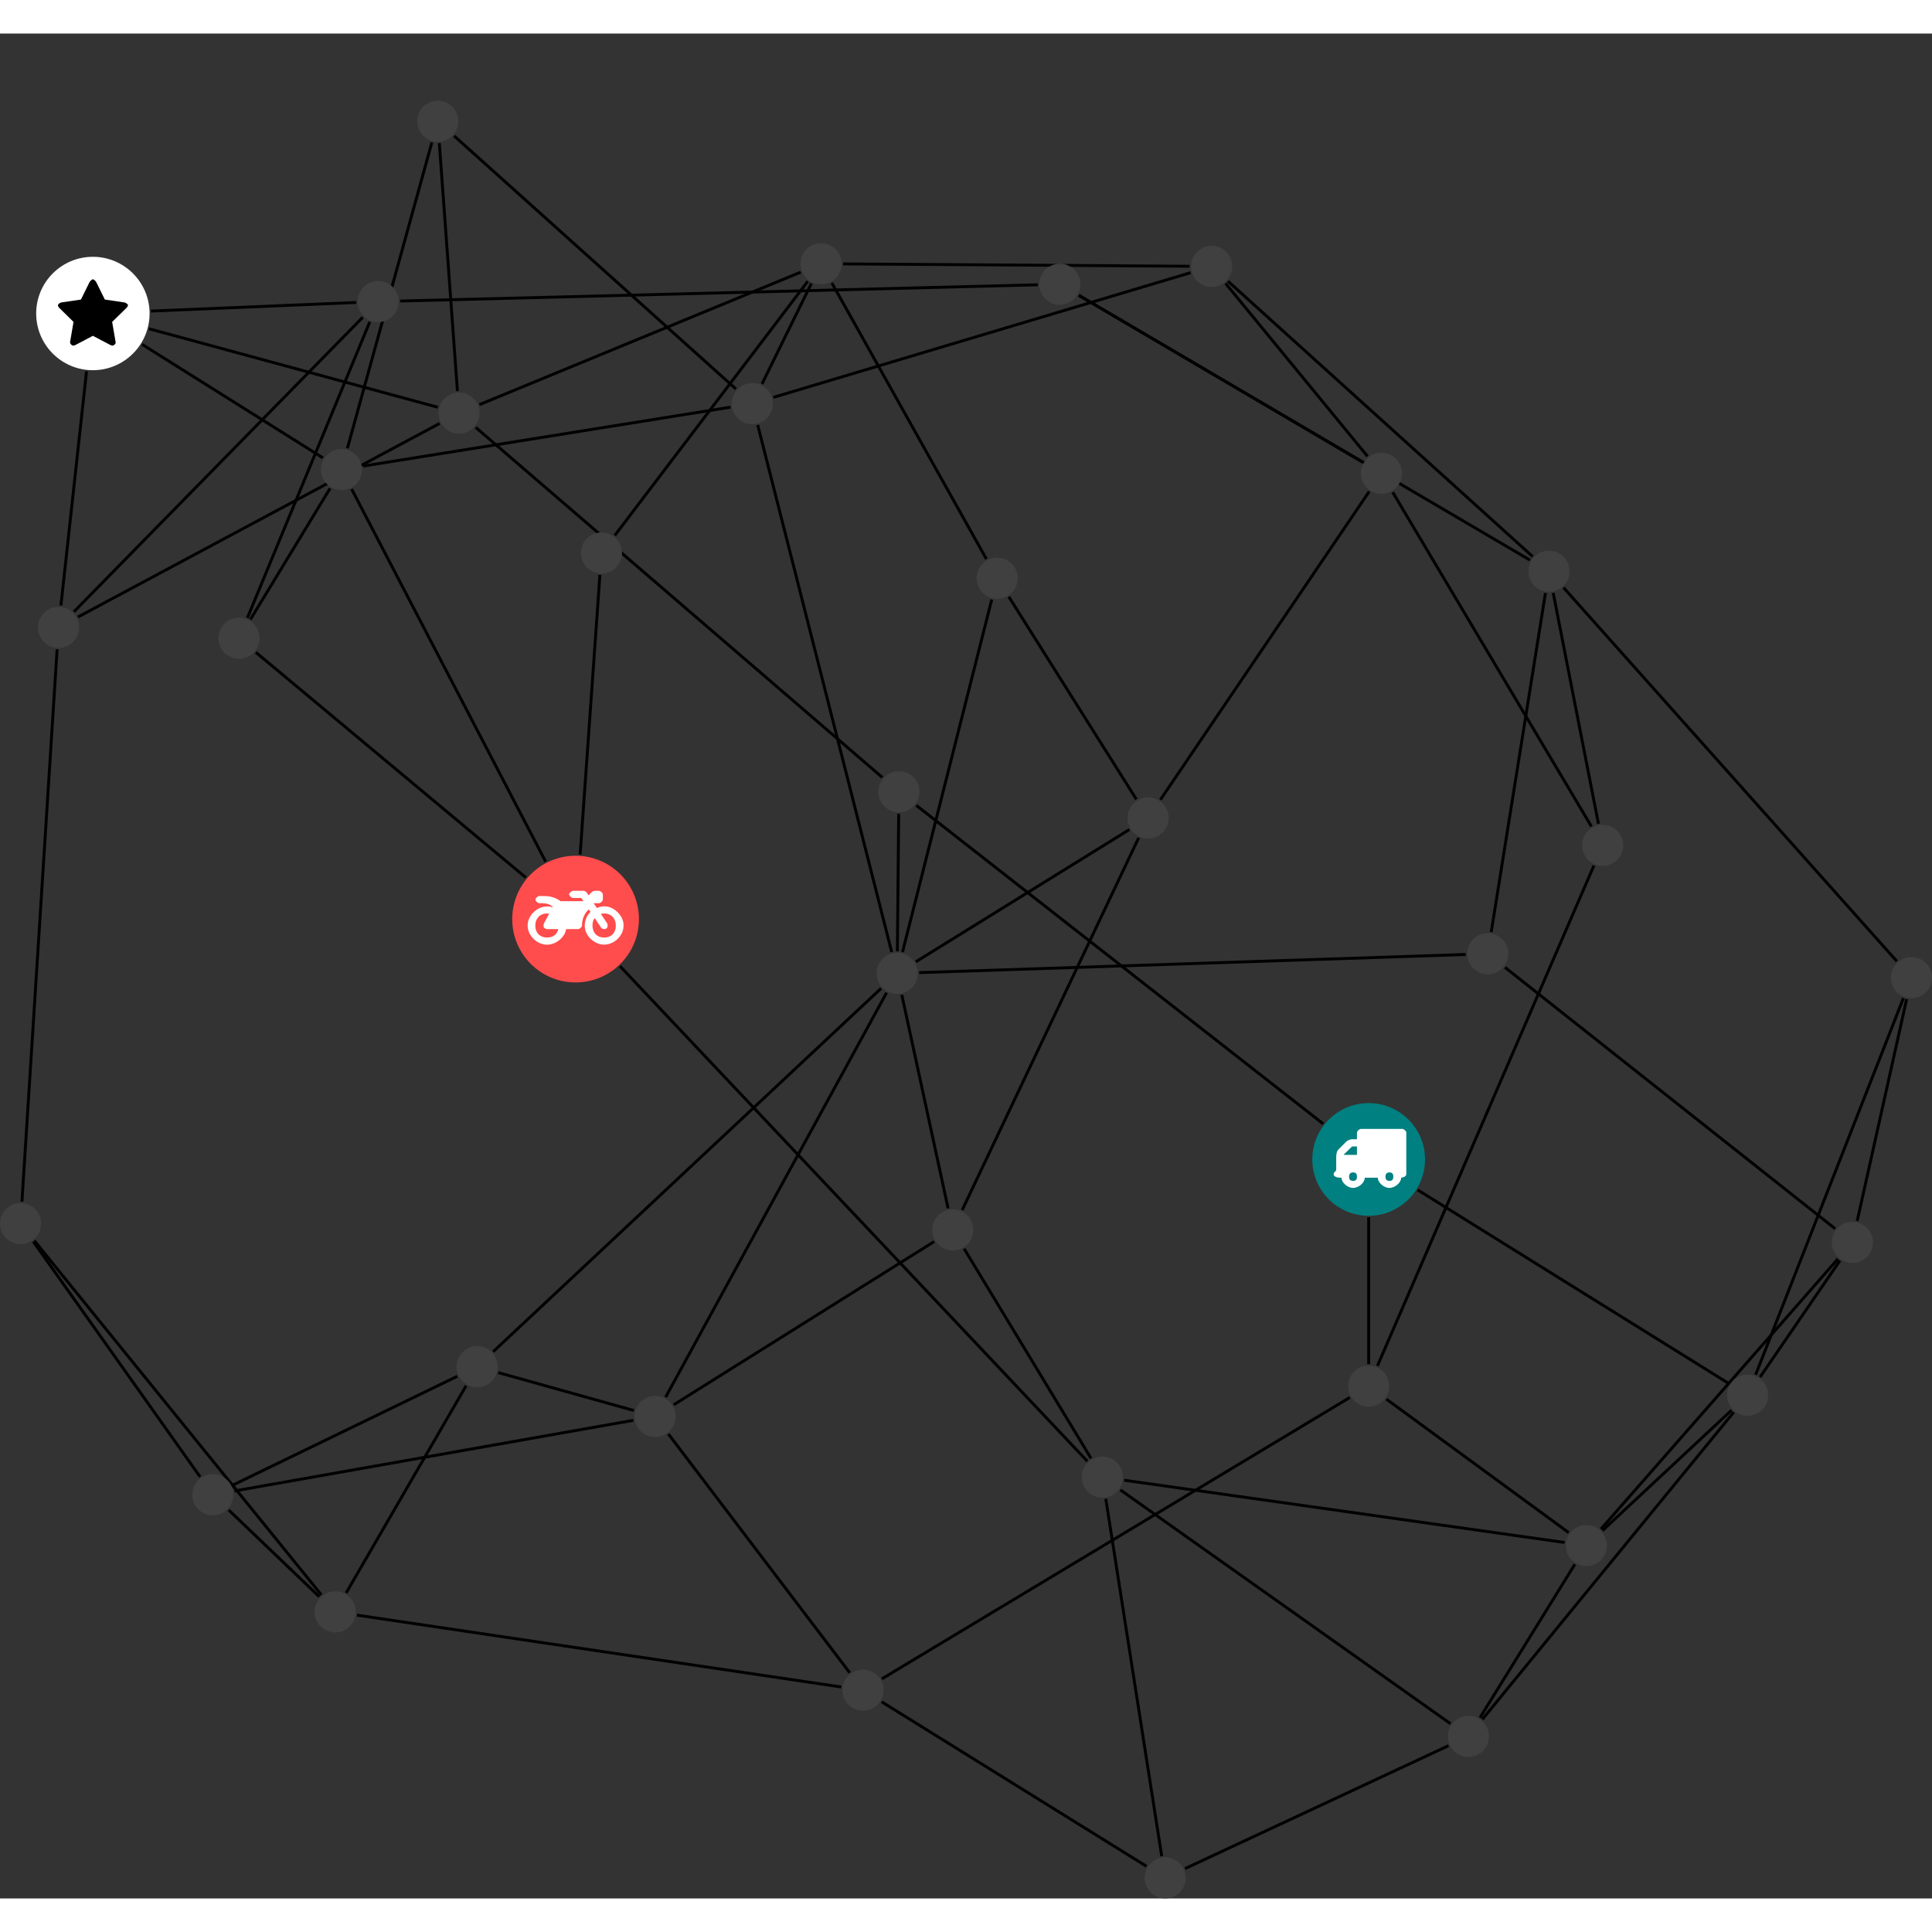 <?xml version="1.0" encoding="UTF-8"?>
<svg xmlns="http://www.w3.org/2000/svg" xmlns:xlink="http://www.w3.org/1999/xlink" width="264.925pt" height="264.925pt" viewBox="0.000 -9.203 264.925 255.723" version="1.1">
<rect x="0.000" y="-9.203" width="264.925" height="255.723" fill="#333333" stroke="none"/>
<defs>
<g>
<symbol overflow="visible" id="glyph0-0">
<path style="stroke:none;" d="M 1.422 -0.75 L 1.422 -7.922 L 3.562 -7.922 L 3.562 -0.891 L 1.422 -0.891 Z M 0.625 0 L 4.531 0 L 4.531 -8.812 L 0.438 -8.812 L 0.438 0 Z M 0.625 0 "/>
</symbol>
<symbol overflow="visible" id="glyph0-1">
<path style="stroke:none;" d="M 3.375 -0.844 C 3.375 -0.453 3.234 -0.266 2.844 -0.266 C 2.469 -0.266 2.297 -0.453 2.297 -0.844 C 2.297 -1.219 2.469 -1.422 2.844 -1.422 C 3.234 -1.422 3.375 -1.219 3.375 -0.844 Z M 1.594 -3.688 L 1.594 -3.859 C 1.594 -3.875 1.578 -3.875 1.594 -3.891 L 2.688 -4.969 C 2.703 -5 2.656 -4.984 2.688 -4.984 L 3.375 -4.984 L 3.375 -3.828 L 1.594 -3.828 Z M 8.359 -0.844 C 8.359 -0.453 8.219 -0.266 7.828 -0.266 C 7.453 -0.266 7.281 -0.453 7.281 -0.844 C 7.281 -1.219 7.453 -1.422 7.828 -1.422 C 8.219 -1.422 8.359 -1.219 8.359 -0.844 Z M 10.141 -6.891 C 10.141 -7.094 9.812 -7.391 9.609 -7.391 L 3.922 -7.391 C 3.719 -7.391 3.375 -7.094 3.375 -6.891 L 3.375 -5.969 L 2.672 -5.969 C 2.469 -5.969 2.078 -5.812 1.938 -5.672 L 0.844 -4.578 C 0.531 -4.266 0.531 -3.734 0.531 -3.328 L 0.531 -1.688 C 0.516 -1.688 0.172 -1.391 0.172 -1.203 C 0.172 -0.781 0.781 -0.703 1.062 -0.703 L 1.25 -0.703 C 1.25 -0.047 2.062 0.703 2.844 0.703 C 3.641 0.703 4.453 -0.047 4.453 -0.703 L 6.234 -0.703 C 6.234 -0.047 7.047 0.703 7.828 0.703 C 8.625 0.703 9.438 -0.047 9.438 -0.703 C 9.547 -0.703 10.141 -0.781 10.141 -1.203 Z M 10.141 -6.891 "/>
</symbol>
<symbol overflow="visible" id="glyph0-2">
<path style="stroke:none;" d="M 12.969 -2.906 C 12.844 -3.984 11.859 -5.016 10.781 -5.219 C 10.234 -5.328 9.703 -5.219 9.328 -5.031 L 8.875 -5.688 L 9.609 -5.688 C 9.812 -5.688 10.141 -5.984 10.141 -6.188 L 10.141 -6.891 C 10.141 -7.094 9.812 -7.391 9.609 -7.391 L 9.047 -7.391 C 8.969 -7.391 8.734 -7.312 8.656 -7.25 L 8.188 -6.766 L 7.891 -7.203 C 7.828 -7.281 7.594 -7.391 7.484 -7.391 L 6.078 -7.391 C 5.906 -7.391 5.547 -7.125 5.516 -6.953 C 5.484 -6.734 5.828 -6.406 6.047 -6.406 L 7.188 -6.406 L 7.484 -5.969 L 4.344 -5.969 C 4.141 -6.125 3.375 -6.672 2.141 -6.672 L 1.422 -6.672 C 1.219 -6.672 0.891 -6.375 0.891 -6.188 C 0.891 -5.984 1.219 -5.688 1.422 -5.688 L 1.781 -5.688 C 2.484 -5.688 2.906 -5.516 3.281 -5.188 L 3.25 -5.141 C 3.078 -5.188 2.797 -5.25 2.5 -5.25 C 1.109 -5.25 -0.172 -4 -0.172 -2.625 C -0.172 -1.25 1.109 0 2.5 0 C 3.75 0 4.953 -1.062 5.109 -2.141 L 6.766 -2.141 C 6.969 -2.141 7.281 -2.438 7.281 -2.625 C 7.281 -3.609 7.688 -4.391 8.219 -4.844 L 8.453 -4.5 C 7.969 -4.062 7.578 -3.203 7.672 -2.359 C 7.781 -1.172 8.969 -0.094 10.141 -0.016 C 11.703 0.094 13.156 -1.344 12.969 -2.906 Z M 2.5 -0.984 C 1.516 -0.984 0.875 -1.641 0.875 -2.625 C 0.875 -3.594 1.516 -4.281 2.5 -4.281 C 2.672 -4.281 2.844 -4.234 2.781 -4.25 L 2.047 -2.891 C 2 -2.781 2 -2.469 2.047 -2.359 C 2.125 -2.25 2.375 -2.141 2.5 -2.141 L 4.031 -2.141 C 3.891 -1.453 3.344 -0.984 2.5 -0.984 Z M 10.328 -0.984 C 9.344 -0.984 8.719 -1.641 8.719 -2.625 C 8.719 -3.109 8.859 -3.469 9.031 -3.641 L 9.906 -2.328 C 9.969 -2.219 10.203 -2.141 10.328 -2.141 C 10.391 -2.141 10.594 -2.188 10.641 -2.234 C 10.812 -2.344 10.844 -2.75 10.734 -2.922 L 9.875 -4.219 C 9.859 -4.219 10.094 -4.281 10.328 -4.281 C 11.297 -4.281 11.922 -3.594 11.922 -2.625 C 11.922 -1.641 11.297 -0.984 10.328 -0.984 Z M 10.328 -0.984 "/>
</symbol>
<symbol overflow="visible" id="glyph0-3">
<path style="stroke:none;" d="M 9.438 -5.078 C 9.438 -5.25 9.078 -5.453 8.938 -5.469 L 6.266 -5.859 L 5.078 -8.266 C 5.031 -8.375 4.75 -8.641 4.625 -8.641 C 4.5 -8.641 4.234 -8.375 4.172 -8.266 L 2.984 -5.859 L 0.312 -5.469 C 0.172 -5.453 -0.172 -5.25 -0.172 -5.078 C -0.172 -4.969 -0.062 -4.781 0.016 -4.719 L 1.969 -2.797 L 1.5 -0.062 C 1.5 -0.016 1.5 0.016 1.5 0.047 C 1.5 0.203 1.75 0.453 1.906 0.453 C 1.984 0.453 2.188 0.406 2.25 0.359 L 4.625 -0.891 L 7 0.359 C 7.062 0.406 7.266 0.453 7.344 0.453 C 7.5 0.453 7.75 0.203 7.75 0.047 C 7.75 0.016 7.75 -0.016 7.734 -0.062 L 7.266 -2.797 L 9.234 -4.719 C 9.297 -4.781 9.438 -4.969 9.438 -5.078 Z M 9.438 -5.078 "/>
</symbol>
</g>
<clipPath id="clip1">
  <path d="M 208 61 L 264.926 61 L 264.926 124 L 208 124 Z M 208 61 "/>
</clipPath>
<clipPath id="clip2">
  <path d="M 249 117 L 264.926 117 L 264.926 160 L 249 160 Z M 249 117 "/>
</clipPath>
<clipPath id="clip3">
  <path d="M 235 117 L 264.926 117 L 264.926 181 L 235 181 Z M 235 117 "/>
</clipPath>
<clipPath id="clip4">
  <path d="M 156 219 L 205 219 L 205 246.52 L 156 246.52 Z M 156 219 "/>
</clipPath>
<clipPath id="clip5">
  <path d="M 145 186 L 165 186 L 165 246.52 L 145 246.52 Z M 145 186 "/>
</clipPath>
<clipPath id="clip6">
  <path d="M 115 213 L 163 213 L 163 246.52 L 115 246.52 Z M 115 213 "/>
</clipPath>
<clipPath id="clip7">
  <path d="M 259 117 L 264.926 117 L 264.926 124 L 259 124 Z M 259 117 "/>
</clipPath>
<clipPath id="clip8">
  <path d="M 156 240 L 163 240 L 163 246.52 L 156 246.52 Z M 156 240 "/>
</clipPath>
</defs>
<g id="surface1">
<path style="fill:none;stroke-width:0.399;stroke-linecap:butt;stroke-linejoin:miter;stroke:rgb(0%,0%,0%);stroke-opacity:1;stroke-miterlimit:10;" d="M 0.002 -7.929 L 0.002 -28.07 " transform="matrix(1,0,0,-1,187.678,145.184)"/>
<path style="fill:none;stroke-width:0.399;stroke-linecap:butt;stroke-linejoin:miter;stroke:rgb(0%,0%,0%);stroke-opacity:1;stroke-miterlimit:10;" d="M 6.732 -4.187 L 49.4 -30.738 " transform="matrix(1,0,0,-1,187.678,145.184)"/>
<path style="fill:none;stroke-width:0.399;stroke-linecap:butt;stroke-linejoin:miter;stroke:rgb(0%,0%,0%);stroke-opacity:1;stroke-miterlimit:10;" d="M -6.244 4.887 L -62.037 48.555 " transform="matrix(1,0,0,-1,187.678,145.184)"/>
<path style="fill:none;stroke-width:0.399;stroke-linecap:butt;stroke-linejoin:miter;stroke:rgb(0%,0%,0%);stroke-opacity:1;stroke-miterlimit:10;" d="M -105.416 80.149 L -108.127 41.821 " transform="matrix(1,0,0,-1,187.678,145.184)"/>
<path style="fill:none;stroke-width:0.399;stroke-linecap:butt;stroke-linejoin:miter;stroke:rgb(0%,0%,0%);stroke-opacity:1;stroke-miterlimit:10;" d="M -103.377 85.563 L -76.912 120.418 " transform="matrix(1,0,0,-1,187.678,145.184)"/>
<path style="fill:none;stroke-width:0.399;stroke-linecap:butt;stroke-linejoin:miter;stroke:rgb(0%,0%,0%);stroke-opacity:1;stroke-miterlimit:10;" d="M 1.197 -28.316 L 30.888 40.297 " transform="matrix(1,0,0,-1,187.678,145.184)"/>
<path style="fill:none;stroke-width:0.399;stroke-linecap:butt;stroke-linejoin:miter;stroke:rgb(0%,0%,0%);stroke-opacity:1;stroke-miterlimit:10;" d="M 2.435 -32.871 L 27.424 -51.168 " transform="matrix(1,0,0,-1,187.678,145.184)"/>
<path style="fill:none;stroke-width:0.399;stroke-linecap:butt;stroke-linejoin:miter;stroke:rgb(0%,0%,0%);stroke-opacity:1;stroke-miterlimit:10;" d="M -2.584 -32.64 L -66.756 -71.226 " transform="matrix(1,0,0,-1,187.678,145.184)"/>
<path style="fill:none;stroke-width:0.399;stroke-linecap:butt;stroke-linejoin:miter;stroke:rgb(0%,0%,0%);stroke-opacity:1;stroke-miterlimit:10;" d="M -115.576 38.653 L -152.592 69.536 " transform="matrix(1,0,0,-1,187.678,145.184)"/>
<path style="fill:none;stroke-width:0.399;stroke-linecap:butt;stroke-linejoin:miter;stroke:rgb(0%,0%,0%);stroke-opacity:1;stroke-miterlimit:10;" d="M -112.858 40.84 L -139.455 91.922 " transform="matrix(1,0,0,-1,187.678,145.184)"/>
<path style="fill:none;stroke-width:0.399;stroke-linecap:butt;stroke-linejoin:miter;stroke:rgb(0%,0%,0%);stroke-opacity:1;stroke-miterlimit:10;" d="M -102.655 26.497 L -38.584 -41.375 " transform="matrix(1,0,0,-1,187.678,145.184)"/>
<path style="fill:none;stroke-width:0.399;stroke-linecap:butt;stroke-linejoin:miter;stroke:rgb(0%,0%,0%);stroke-opacity:1;stroke-miterlimit:10;" d="M -153.338 74.047 L -142.416 92.02 " transform="matrix(1,0,0,-1,187.678,145.184)"/>
<path style="fill:none;stroke-width:0.399;stroke-linecap:butt;stroke-linejoin:miter;stroke:rgb(0%,0%,0%);stroke-opacity:1;stroke-miterlimit:10;" d="M -153.756 74.254 L -136.975 114.848 " transform="matrix(1,0,0,-1,187.678,145.184)"/>
<path style="fill:none;stroke-width:0.399;stroke-linecap:butt;stroke-linejoin:miter;stroke:rgb(0%,0%,0%);stroke-opacity:1;stroke-miterlimit:10;" d="M -143.405 96.204 L -168.19 111.762 " transform="matrix(1,0,0,-1,187.678,145.184)"/>
<path style="fill:none;stroke-width:0.399;stroke-linecap:butt;stroke-linejoin:miter;stroke:rgb(0%,0%,0%);stroke-opacity:1;stroke-miterlimit:10;" d="M -140.045 97.508 L -128.459 139.457 " transform="matrix(1,0,0,-1,187.678,145.184)"/>
<path style="fill:none;stroke-width:0.399;stroke-linecap:butt;stroke-linejoin:miter;stroke:rgb(0%,0%,0%);stroke-opacity:1;stroke-miterlimit:10;" d="M -137.869 95.079 L -87.502 103.157 " transform="matrix(1,0,0,-1,187.678,145.184)"/>
<path style="fill:none;stroke-width:0.399;stroke-linecap:butt;stroke-linejoin:miter;stroke:rgb(0%,0%,0%);stroke-opacity:1;stroke-miterlimit:10;" d="M -138.838 117.512 L -166.979 116.332 " transform="matrix(1,0,0,-1,187.678,145.184)"/>
<path style="fill:none;stroke-width:0.399;stroke-linecap:butt;stroke-linejoin:miter;stroke:rgb(0%,0%,0%);stroke-opacity:1;stroke-miterlimit:10;" d="M -137.936 115.481 L -177.541 75.106 " transform="matrix(1,0,0,-1,187.678,145.184)"/>
<path style="fill:none;stroke-width:0.399;stroke-linecap:butt;stroke-linejoin:miter;stroke:rgb(0%,0%,0%);stroke-opacity:1;stroke-miterlimit:10;" d="M -132.807 117.711 L -45.365 119.938 " transform="matrix(1,0,0,-1,187.678,145.184)"/>
<path style="fill:none;stroke-width:0.399;stroke-linecap:butt;stroke-linejoin:miter;stroke:rgb(0%,0%,0%);stroke-opacity:1;stroke-miterlimit:10;" d="M -175.811 108.075 L -179.326 75.954 " transform="matrix(1,0,0,-1,187.678,145.184)"/>
<path style="fill:none;stroke-width:0.399;stroke-linecap:butt;stroke-linejoin:miter;stroke:rgb(0%,0%,0%);stroke-opacity:1;stroke-miterlimit:10;" d="M -167.248 113.907 L -127.647 103.141 " transform="matrix(1,0,0,-1,187.678,145.184)"/>
<path style="fill:none;stroke-width:0.399;stroke-linecap:butt;stroke-linejoin:miter;stroke:rgb(0%,0%,0%);stroke-opacity:1;stroke-miterlimit:10;" d="M -176.994 74.379 L -127.393 100.926 " transform="matrix(1,0,0,-1,187.678,145.184)"/>
<path style="fill:none;stroke-width:0.399;stroke-linecap:butt;stroke-linejoin:miter;stroke:rgb(0%,0%,0%);stroke-opacity:1;stroke-miterlimit:10;" d="M -179.846 69.942 L -184.67 -5.789 " transform="matrix(1,0,0,-1,187.678,145.184)"/>
<path style="fill:none;stroke-width:0.399;stroke-linecap:butt;stroke-linejoin:miter;stroke:rgb(0%,0%,0%);stroke-opacity:1;stroke-miterlimit:10;" d="M -124.951 105.36 L -127.436 139.36 " transform="matrix(1,0,0,-1,187.678,145.184)"/>
<path style="fill:none;stroke-width:0.399;stroke-linecap:butt;stroke-linejoin:miter;stroke:rgb(0%,0%,0%);stroke-opacity:1;stroke-miterlimit:10;" d="M -121.944 103.5 L -77.877 121.672 " transform="matrix(1,0,0,-1,187.678,145.184)"/>
<path style="fill:none;stroke-width:0.399;stroke-linecap:butt;stroke-linejoin:miter;stroke:rgb(0%,0%,0%);stroke-opacity:1;stroke-miterlimit:10;" d="M -122.448 100.383 L -66.698 52.387 " transform="matrix(1,0,0,-1,187.678,145.184)"/>
<path style="fill:none;stroke-width:0.399;stroke-linecap:butt;stroke-linejoin:miter;stroke:rgb(0%,0%,0%);stroke-opacity:1;stroke-miterlimit:10;" d="M -125.408 140.352 L -86.768 105.649 " transform="matrix(1,0,0,-1,187.678,145.184)"/>
<path style="fill:none;stroke-width:0.399;stroke-linecap:butt;stroke-linejoin:miter;stroke:rgb(0%,0%,0%);stroke-opacity:1;stroke-miterlimit:10;" d="M -76.42 120.114 L -83.19 106.344 " transform="matrix(1,0,0,-1,187.678,145.184)"/>
<path style="fill:none;stroke-width:0.399;stroke-linecap:butt;stroke-linejoin:miter;stroke:rgb(0%,0%,0%);stroke-opacity:1;stroke-miterlimit:10;" d="M -72.069 122.801 L -24.553 122.477 " transform="matrix(1,0,0,-1,187.678,145.184)"/>
<path style="fill:none;stroke-width:0.399;stroke-linecap:butt;stroke-linejoin:miter;stroke:rgb(0%,0%,0%);stroke-opacity:1;stroke-miterlimit:10;" d="M -73.612 120.188 L -52.42 82.332 " transform="matrix(1,0,0,-1,187.678,145.184)"/>
<path style="fill:none;stroke-width:0.399;stroke-linecap:butt;stroke-linejoin:miter;stroke:rgb(0%,0%,0%);stroke-opacity:1;stroke-miterlimit:10;" d="M -81.631 104.5 L -24.428 121.594 " transform="matrix(1,0,0,-1,187.678,145.184)"/>
<path style="fill:none;stroke-width:0.399;stroke-linecap:butt;stroke-linejoin:miter;stroke:rgb(0%,0%,0%);stroke-opacity:1;stroke-miterlimit:10;" d="M -83.776 100.711 L -65.405 28.442 " transform="matrix(1,0,0,-1,187.678,145.184)"/>
<path style="fill:none;stroke-width:0.399;stroke-linecap:butt;stroke-linejoin:miter;stroke:rgb(0%,0%,0%);stroke-opacity:1;stroke-miterlimit:10;" d="M -19.623 120.125 L -0.158 96.418 " transform="matrix(1,0,0,-1,187.678,145.184)"/>
<path style="fill:none;stroke-width:0.399;stroke-linecap:butt;stroke-linejoin:miter;stroke:rgb(0%,0%,0%);stroke-opacity:1;stroke-miterlimit:10;" d="M -19.299 120.434 L 22.482 82.676 " transform="matrix(1,0,0,-1,187.678,145.184)"/>
<path style="fill:none;stroke-width:0.399;stroke-linecap:butt;stroke-linejoin:miter;stroke:rgb(0%,0%,0%);stroke-opacity:1;stroke-miterlimit:10;" d="M -0.842 95.614 L -39.748 118.489 " transform="matrix(1,0,0,-1,187.678,145.184)"/>
<path style="fill:none;stroke-width:0.399;stroke-linecap:butt;stroke-linejoin:miter;stroke:rgb(0%,0%,0%);stroke-opacity:1;stroke-miterlimit:10;" d="M 3.299 91.489 L 30.545 45.661 " transform="matrix(1,0,0,-1,187.678,145.184)"/>
<path style="fill:none;stroke-width:0.399;stroke-linecap:butt;stroke-linejoin:miter;stroke:rgb(0%,0%,0%);stroke-opacity:1;stroke-miterlimit:10;" d="M 0.068 91.586 L -28.557 49.325 " transform="matrix(1,0,0,-1,187.678,145.184)"/>
<path style="fill:none;stroke-width:0.399;stroke-linecap:butt;stroke-linejoin:miter;stroke:rgb(0%,0%,0%);stroke-opacity:1;stroke-miterlimit:10;" d="M -39.748 118.489 L 22.119 82.184 " transform="matrix(1,0,0,-1,187.678,145.184)"/>
<path style="fill:none;stroke-width:0.399;stroke-linecap:butt;stroke-linejoin:miter;stroke:rgb(0%,0%,0%);stroke-opacity:1;stroke-miterlimit:10;" d="M 31.509 46.028 L 25.302 77.692 " transform="matrix(1,0,0,-1,187.678,145.184)"/>
<path style="fill:none;stroke-width:0.399;stroke-linecap:butt;stroke-linejoin:miter;stroke:rgb(0%,0%,0%);stroke-opacity:1;stroke-miterlimit:10;" d="M 24.244 77.676 L 16.806 31.184 " transform="matrix(1,0,0,-1,187.678,145.184)"/>
<g clip-path="url(#clip1)" clip-rule="nonzero">
<path style="fill:none;stroke-width:0.399;stroke-linecap:butt;stroke-linejoin:miter;stroke:rgb(0%,0%,0%);stroke-opacity:1;stroke-miterlimit:10;" d="M 26.728 78.403 L 72.42 27.18 " transform="matrix(1,0,0,-1,187.678,145.184)"/>
</g>
<path style="fill:none;stroke-width:0.399;stroke-linecap:butt;stroke-linejoin:miter;stroke:rgb(0%,0%,0%);stroke-opacity:1;stroke-miterlimit:10;" d="M 18.697 26.332 L 63.967 -9.5 " transform="matrix(1,0,0,-1,187.678,145.184)"/>
<path style="fill:none;stroke-width:0.399;stroke-linecap:butt;stroke-linejoin:miter;stroke:rgb(0%,0%,0%);stroke-opacity:1;stroke-miterlimit:10;" d="M 13.314 28.106 L -61.643 25.618 " transform="matrix(1,0,0,-1,187.678,145.184)"/>
<g clip-path="url(#clip2)" clip-rule="nonzero">
<path style="fill:none;stroke-width:0.399;stroke-linecap:butt;stroke-linejoin:miter;stroke:rgb(0%,0%,0%);stroke-opacity:1;stroke-miterlimit:10;" d="M 73.771 21.981 L 66.99 -8.429 " transform="matrix(1,0,0,-1,187.678,145.184)"/>
</g>
<g clip-path="url(#clip3)" clip-rule="nonzero">
<path style="fill:none;stroke-width:0.399;stroke-linecap:butt;stroke-linejoin:miter;stroke:rgb(0%,0%,0%);stroke-opacity:1;stroke-miterlimit:10;" d="M 73.326 22.118 L 53.064 -29.519 " transform="matrix(1,0,0,-1,187.678,145.184)"/>
</g>
<path style="fill:none;stroke-width:0.399;stroke-linecap:butt;stroke-linejoin:miter;stroke:rgb(0%,0%,0%);stroke-opacity:1;stroke-miterlimit:10;" d="M 64.627 -13.863 L 53.67 -29.843 " transform="matrix(1,0,0,-1,187.678,145.184)"/>
<path style="fill:none;stroke-width:0.399;stroke-linecap:butt;stroke-linejoin:miter;stroke:rgb(0%,0%,0%);stroke-opacity:1;stroke-miterlimit:10;" d="M 64.342 -13.64 L 31.849 -50.683 " transform="matrix(1,0,0,-1,187.678,145.184)"/>
<path style="fill:none;stroke-width:0.399;stroke-linecap:butt;stroke-linejoin:miter;stroke:rgb(0%,0%,0%);stroke-opacity:1;stroke-miterlimit:10;" d="M 49.756 -34.39 L 32.064 -50.89 " transform="matrix(1,0,0,-1,187.678,145.184)"/>
<path style="fill:none;stroke-width:0.399;stroke-linecap:butt;stroke-linejoin:miter;stroke:rgb(0%,0%,0%);stroke-opacity:1;stroke-miterlimit:10;" d="M 50.052 -34.668 L 15.592 -76.777 " transform="matrix(1,0,0,-1,187.678,145.184)"/>
<path style="fill:none;stroke-width:0.399;stroke-linecap:butt;stroke-linejoin:miter;stroke:rgb(0%,0%,0%);stroke-opacity:1;stroke-miterlimit:10;" d="M 28.271 -55.515 L 15.267 -76.546 " transform="matrix(1,0,0,-1,187.678,145.184)"/>
<path style="fill:none;stroke-width:0.399;stroke-linecap:butt;stroke-linejoin:miter;stroke:rgb(0%,0%,0%);stroke-opacity:1;stroke-miterlimit:10;" d="M 26.869 -52.527 L -33.526 -43.988 " transform="matrix(1,0,0,-1,187.678,145.184)"/>
<path style="fill:none;stroke-width:0.399;stroke-linecap:butt;stroke-linejoin:miter;stroke:rgb(0%,0%,0%);stroke-opacity:1;stroke-miterlimit:10;" d="M 11.217 -77.371 L -34.049 -45.312 " transform="matrix(1,0,0,-1,187.678,145.184)"/>
<g clip-path="url(#clip4)" clip-rule="nonzero">
<path style="fill:none;stroke-width:0.399;stroke-linecap:butt;stroke-linejoin:miter;stroke:rgb(0%,0%,0%);stroke-opacity:1;stroke-miterlimit:10;" d="M 10.947 -80.39 L -25.174 -97.242 " transform="matrix(1,0,0,-1,187.678,145.184)"/>
</g>
<g clip-path="url(#clip5)" clip-rule="nonzero">
<path style="fill:none;stroke-width:0.399;stroke-linecap:butt;stroke-linejoin:miter;stroke:rgb(0%,0%,0%);stroke-opacity:1;stroke-miterlimit:10;" d="M -36.045 -46.546 L -28.377 -95.539 " transform="matrix(1,0,0,-1,187.678,145.184)"/>
</g>
<path style="fill:none;stroke-width:0.399;stroke-linecap:butt;stroke-linejoin:miter;stroke:rgb(0%,0%,0%);stroke-opacity:1;stroke-miterlimit:10;" d="M -38.073 -40.984 L -55.467 -12.246 " transform="matrix(1,0,0,-1,187.678,145.184)"/>
<g clip-path="url(#clip6)" clip-rule="nonzero">
<path style="fill:none;stroke-width:0.399;stroke-linecap:butt;stroke-linejoin:miter;stroke:rgb(0%,0%,0%);stroke-opacity:1;stroke-miterlimit:10;" d="M -30.471 -96.925 L -66.776 -74.375 " transform="matrix(1,0,0,-1,187.678,145.184)"/>
</g>
<path style="fill:none;stroke-width:0.399;stroke-linecap:butt;stroke-linejoin:miter;stroke:rgb(0%,0%,0%);stroke-opacity:1;stroke-miterlimit:10;" d="M -72.326 -72.339 L -138.733 -62.488 " transform="matrix(1,0,0,-1,187.678,145.184)"/>
<path style="fill:none;stroke-width:0.399;stroke-linecap:butt;stroke-linejoin:miter;stroke:rgb(0%,0%,0%);stroke-opacity:1;stroke-miterlimit:10;" d="M -71.166 -70.379 L -96.026 -37.648 " transform="matrix(1,0,0,-1,187.678,145.184)"/>
<path style="fill:none;stroke-width:0.399;stroke-linecap:butt;stroke-linejoin:miter;stroke:rgb(0%,0%,0%);stroke-opacity:1;stroke-miterlimit:10;" d="M -182.963 -11.144 L -143.615 -59.703 " transform="matrix(1,0,0,-1,187.678,145.184)"/>
<path style="fill:none;stroke-width:0.399;stroke-linecap:butt;stroke-linejoin:miter;stroke:rgb(0%,0%,0%);stroke-opacity:1;stroke-miterlimit:10;" d="M -183.115 -11.261 L -160.24 -43.519 " transform="matrix(1,0,0,-1,187.678,145.184)"/>
<path style="fill:none;stroke-width:0.399;stroke-linecap:butt;stroke-linejoin:miter;stroke:rgb(0%,0%,0%);stroke-opacity:1;stroke-miterlimit:10;" d="M -143.897 -59.961 L -156.319 -48.07 " transform="matrix(1,0,0,-1,187.678,145.184)"/>
<path style="fill:none;stroke-width:0.399;stroke-linecap:butt;stroke-linejoin:miter;stroke:rgb(0%,0%,0%);stroke-opacity:1;stroke-miterlimit:10;" d="M -140.205 -59.433 L -123.764 -31.031 " transform="matrix(1,0,0,-1,187.678,145.184)"/>
<path style="fill:none;stroke-width:0.399;stroke-linecap:butt;stroke-linejoin:miter;stroke:rgb(0%,0%,0%);stroke-opacity:1;stroke-miterlimit:10;" d="M -155.78 -44.668 L -124.971 -29.734 " transform="matrix(1,0,0,-1,187.678,145.184)"/>
<path style="fill:none;stroke-width:0.399;stroke-linecap:butt;stroke-linejoin:miter;stroke:rgb(0%,0%,0%);stroke-opacity:1;stroke-miterlimit:10;" d="M -155.526 -45.457 L -100.823 -35.769 " transform="matrix(1,0,0,-1,187.678,145.184)"/>
<path style="fill:none;stroke-width:0.399;stroke-linecap:butt;stroke-linejoin:miter;stroke:rgb(0%,0%,0%);stroke-opacity:1;stroke-miterlimit:10;" d="M -119.346 -29.23 L -100.756 -34.429 " transform="matrix(1,0,0,-1,187.678,145.184)"/>
<path style="fill:none;stroke-width:0.399;stroke-linecap:butt;stroke-linejoin:miter;stroke:rgb(0%,0%,0%);stroke-opacity:1;stroke-miterlimit:10;" d="M -120.049 -26.355 L -66.862 23.454 " transform="matrix(1,0,0,-1,187.678,145.184)"/>
<path style="fill:none;stroke-width:0.399;stroke-linecap:butt;stroke-linejoin:miter;stroke:rgb(0%,0%,0%);stroke-opacity:1;stroke-miterlimit:10;" d="M -95.291 -33.64 L -59.588 -11.265 " transform="matrix(1,0,0,-1,187.678,145.184)"/>
<path style="fill:none;stroke-width:0.399;stroke-linecap:butt;stroke-linejoin:miter;stroke:rgb(0%,0%,0%);stroke-opacity:1;stroke-miterlimit:10;" d="M -96.405 -32.597 L -66.104 22.868 " transform="matrix(1,0,0,-1,187.678,145.184)"/>
<path style="fill:none;stroke-width:0.399;stroke-linecap:butt;stroke-linejoin:miter;stroke:rgb(0%,0%,0%);stroke-opacity:1;stroke-miterlimit:10;" d="M -57.67 -6.714 L -64.018 22.567 " transform="matrix(1,0,0,-1,187.678,145.184)"/>
<path style="fill:none;stroke-width:0.399;stroke-linecap:butt;stroke-linejoin:miter;stroke:rgb(0%,0%,0%);stroke-opacity:1;stroke-miterlimit:10;" d="M -55.737 -6.937 L -31.541 44.098 " transform="matrix(1,0,0,-1,187.678,145.184)"/>
<path style="fill:none;stroke-width:0.399;stroke-linecap:butt;stroke-linejoin:miter;stroke:rgb(0%,0%,0%);stroke-opacity:1;stroke-miterlimit:10;" d="M -62.092 27.106 L -32.815 45.235 " transform="matrix(1,0,0,-1,187.678,145.184)"/>
<path style="fill:none;stroke-width:0.399;stroke-linecap:butt;stroke-linejoin:miter;stroke:rgb(0%,0%,0%);stroke-opacity:1;stroke-miterlimit:10;" d="M -64.627 28.536 L -64.444 47.399 " transform="matrix(1,0,0,-1,187.678,145.184)"/>
<path style="fill:none;stroke-width:0.399;stroke-linecap:butt;stroke-linejoin:miter;stroke:rgb(0%,0%,0%);stroke-opacity:1;stroke-miterlimit:10;" d="M -63.92 28.442 L -51.686 76.774 " transform="matrix(1,0,0,-1,187.678,145.184)"/>
<path style="fill:none;stroke-width:0.399;stroke-linecap:butt;stroke-linejoin:miter;stroke:rgb(0%,0%,0%);stroke-opacity:1;stroke-miterlimit:10;" d="M -31.854 49.379 L -49.338 77.149 " transform="matrix(1,0,0,-1,187.678,145.184)"/>
<path style=" stroke:none;fill-rule:nonzero;fill:rgb(0%,50%,50%);fill-opacity:1;" d="M 195.406 145.184 C 195.406 140.914 191.945 137.457 187.68 137.457 C 183.41 137.457 179.949 140.914 179.949 145.184 C 179.949 149.453 183.41 152.914 187.68 152.914 C 191.945 152.914 195.406 149.453 195.406 145.184 Z M 195.406 145.184 "/>
<g style="fill:rgb(100%,100%,100%);fill-opacity:1;">
  <use xlink:href="#glyph0-1" x="182.697" y="148.387"/>
</g>
<path style=" stroke:none;fill-rule:nonzero;fill:rgb(25%,25%,25%);fill-opacity:1;" d="M 85.293 62.023 C 85.293 60.469 84.031 59.207 82.477 59.207 C 80.918 59.207 79.656 60.469 79.656 62.023 C 79.656 63.582 80.918 64.844 82.477 64.844 C 84.031 64.844 85.293 63.582 85.293 62.023 Z M 85.293 62.023 "/>
<path style=" stroke:none;fill-rule:nonzero;fill:rgb(25%,25%,25%);fill-opacity:1;" d="M 190.496 176.27 C 190.496 174.711 189.234 173.449 187.68 173.449 C 186.121 173.449 184.859 174.711 184.859 176.27 C 184.859 177.824 186.121 179.086 187.68 179.086 C 189.234 179.086 190.496 177.824 190.496 176.27 Z M 190.496 176.27 "/>
<path style=" stroke:none;fill-rule:nonzero;fill:rgb(100%,29.999%,29.999%);fill-opacity:1;" d="M 87.613 112.227 C 87.613 107.43 83.723 103.539 78.926 103.539 C 74.129 103.539 70.238 107.43 70.238 112.227 C 70.238 117.023 74.129 120.914 78.926 120.914 C 83.723 120.914 87.613 117.023 87.613 112.227 Z M 87.613 112.227 "/>
<g style="fill:rgb(100%,100%,100%);fill-opacity:1;">
  <use xlink:href="#glyph0-2" x="72.524" y="115.738"/>
</g>
<path style=" stroke:none;fill-rule:nonzero;fill:rgb(25%,25%,25%);fill-opacity:1;" d="M 35.59 73.719 C 35.59 72.16 34.328 70.898 32.773 70.898 C 31.215 70.898 29.953 72.16 29.953 73.719 C 29.953 75.273 31.215 76.535 32.773 76.535 C 34.328 76.535 35.59 75.273 35.59 73.719 Z M 35.59 73.719 "/>
<path style=" stroke:none;fill-rule:nonzero;fill:rgb(25%,25%,25%);fill-opacity:1;" d="M 49.648 50.586 C 49.648 49.031 48.387 47.77 46.832 47.77 C 45.277 47.77 44.016 49.031 44.016 50.586 C 44.016 52.141 45.277 53.402 46.832 53.402 C 48.387 53.402 49.648 52.141 49.648 50.586 Z M 49.648 50.586 "/>
<path style=" stroke:none;fill-rule:nonzero;fill:rgb(25%,25%,25%);fill-opacity:1;" d="M 54.676 27.551 C 54.676 25.992 53.414 24.73 51.859 24.73 C 50.301 24.73 49.039 25.992 49.039 27.551 C 49.039 29.105 50.301 30.367 51.859 30.367 C 53.414 30.367 54.676 29.105 54.676 27.551 Z M 54.676 27.551 "/>
<path style=" stroke:none;fill-rule:nonzero;fill:rgb(100%,100%,100%);fill-opacity:1;" d="M 20.512 29.184 C 20.512 24.891 17.027 21.41 12.734 21.41 C 8.441 21.41 4.961 24.891 4.961 29.184 C 4.961 33.477 8.441 36.961 12.734 36.961 C 17.027 36.961 20.512 33.477 20.512 29.184 Z M 20.512 29.184 "/>
<g style="fill:rgb(0%,0%,0%);fill-opacity:1;">
  <use xlink:href="#glyph0-3" x="8.113" y="33.134"/>
</g>
<path style=" stroke:none;fill-rule:nonzero;fill:rgb(25%,25%,25%);fill-opacity:1;" d="M 10.844 72.23 C 10.844 70.676 9.582 69.414 8.023 69.414 C 6.469 69.414 5.207 70.676 5.207 72.23 C 5.207 73.789 6.469 75.051 8.023 75.051 C 9.582 75.051 10.844 73.789 10.844 72.23 Z M 10.844 72.23 "/>
<path style=" stroke:none;fill-rule:nonzero;fill:rgb(25%,25%,25%);fill-opacity:1;" d="M 65.766 42.836 C 65.766 41.277 64.504 40.016 62.945 40.016 C 61.391 40.016 60.129 41.277 60.129 42.836 C 60.129 44.391 61.391 45.652 62.945 45.652 C 64.504 45.652 65.766 44.391 65.766 42.836 Z M 65.766 42.836 "/>
<path style=" stroke:none;fill-rule:nonzero;fill:rgb(25%,25%,25%);fill-opacity:1;" d="M 62.844 2.816 C 62.844 1.262 61.582 0 60.027 0 C 58.469 0 57.207 1.262 57.207 2.816 C 57.207 4.375 58.469 5.637 60.027 5.637 C 61.582 5.637 62.844 4.375 62.844 2.816 Z M 62.844 2.816 "/>
<path style=" stroke:none;fill-rule:nonzero;fill:rgb(25%,25%,25%);fill-opacity:1;" d="M 115.41 22.363 C 115.41 20.805 114.148 19.547 112.594 19.547 C 111.035 19.547 109.773 20.805 109.773 22.363 C 109.773 23.918 111.035 25.18 112.594 25.18 C 114.148 25.18 115.41 23.918 115.41 22.363 Z M 115.41 22.363 "/>
<path style=" stroke:none;fill-rule:nonzero;fill:rgb(25%,25%,25%);fill-opacity:1;" d="M 105.977 41.551 C 105.977 39.992 104.715 38.73 103.156 38.73 C 101.602 38.73 100.34 39.992 100.34 41.551 C 100.34 43.105 101.602 44.367 103.156 44.367 C 104.715 44.367 105.977 43.105 105.977 41.551 Z M 105.977 41.551 "/>
<path style=" stroke:none;fill-rule:nonzero;fill:rgb(25%,25%,25%);fill-opacity:1;" d="M 168.961 22.73 C 168.961 21.172 167.699 19.91 166.141 19.91 C 164.586 19.91 163.324 21.172 163.324 22.73 C 163.324 24.285 164.586 25.547 166.141 25.547 C 167.699 25.547 168.961 24.285 168.961 22.73 Z M 168.961 22.73 "/>
<path style=" stroke:none;fill-rule:nonzero;fill:rgb(25%,25%,25%);fill-opacity:1;" d="M 192.254 51.102 C 192.254 49.543 190.992 48.281 189.438 48.281 C 187.879 48.281 186.617 49.543 186.617 51.102 C 186.617 52.656 187.879 53.918 189.438 53.918 C 190.992 53.918 192.254 52.656 192.254 51.102 Z M 192.254 51.102 "/>
<path style=" stroke:none;fill-rule:nonzero;fill:rgb(25%,25%,25%);fill-opacity:1;" d="M 148.148 25.168 C 148.148 23.613 146.887 22.352 145.328 22.352 C 143.773 22.352 142.512 23.613 142.512 25.168 C 142.512 26.727 143.773 27.988 145.328 27.988 C 146.887 27.988 148.148 26.727 148.148 25.168 Z M 148.148 25.168 "/>
<path style=" stroke:none;fill-rule:nonzero;fill:rgb(25%,25%,25%);fill-opacity:1;" d="M 222.586 102.117 C 222.586 100.562 221.324 99.301 219.766 99.301 C 218.211 99.301 216.949 100.562 216.949 102.117 C 216.949 103.672 218.211 104.934 219.766 104.934 C 221.324 104.934 222.586 103.672 222.586 102.117 Z M 222.586 102.117 "/>
<path style=" stroke:none;fill-rule:nonzero;fill:rgb(25%,25%,25%);fill-opacity:1;" d="M 215.219 64.531 C 215.219 62.973 213.957 61.711 212.398 61.711 C 210.844 61.711 209.582 62.973 209.582 64.531 C 209.582 66.086 210.844 67.348 212.398 67.348 C 213.957 67.348 215.219 66.086 215.219 64.531 Z M 215.219 64.531 "/>
<path style=" stroke:none;fill-rule:nonzero;fill:rgb(25%,25%,25%);fill-opacity:1;" d="M 206.824 116.977 C 206.824 115.422 205.562 114.16 204.008 114.16 C 202.453 114.16 201.191 115.422 201.191 116.977 C 201.191 118.535 202.453 119.797 204.008 119.797 C 205.562 119.797 206.824 118.535 206.824 116.977 Z M 206.824 116.977 "/>
<g clip-path="url(#clip7)" clip-rule="nonzero">
<path style=" stroke:none;fill-rule:nonzero;fill:rgb(25%,25%,25%);fill-opacity:1;" d="M 264.926 120.258 C 264.926 118.699 263.664 117.438 262.105 117.438 C 260.551 117.438 259.289 118.699 259.289 120.258 C 259.289 121.812 260.551 123.074 262.105 123.074 C 263.664 123.074 264.926 121.812 264.926 120.258 Z M 264.926 120.258 "/>
</g>
<path style=" stroke:none;fill-rule:nonzero;fill:rgb(25%,25%,25%);fill-opacity:1;" d="M 256.828 156.559 C 256.828 155 255.566 153.738 254.008 153.738 C 252.453 153.738 251.191 155 251.191 156.559 C 251.191 158.113 252.453 159.375 254.008 159.375 C 255.566 159.375 256.828 158.113 256.828 156.559 Z M 256.828 156.559 "/>
<path style=" stroke:none;fill-rule:nonzero;fill:rgb(25%,25%,25%);fill-opacity:1;" d="M 242.457 177.516 C 242.457 175.957 241.195 174.695 239.641 174.695 C 238.082 174.695 236.82 175.957 236.82 177.516 C 236.82 179.07 238.082 180.332 239.641 180.332 C 241.195 180.332 242.457 179.07 242.457 177.516 Z M 242.457 177.516 "/>
<path style=" stroke:none;fill-rule:nonzero;fill:rgb(25%,25%,25%);fill-opacity:1;" d="M 220.355 198.133 C 220.355 196.578 219.094 195.316 217.535 195.316 C 215.98 195.316 214.719 196.578 214.719 198.133 C 214.719 199.688 215.98 200.949 217.535 200.949 C 219.094 200.949 220.355 199.688 220.355 198.133 Z M 220.355 198.133 "/>
<path style=" stroke:none;fill-rule:nonzero;fill:rgb(25%,25%,25%);fill-opacity:1;" d="M 204.176 224.297 C 204.176 222.742 202.914 221.48 201.359 221.48 C 199.801 221.48 198.539 222.742 198.539 224.297 C 198.539 225.852 199.801 227.113 201.359 227.113 C 202.914 227.113 204.176 225.852 204.176 224.297 Z M 204.176 224.297 "/>
<path style=" stroke:none;fill-rule:nonzero;fill:rgb(25%,25%,25%);fill-opacity:1;" d="M 153.984 188.75 C 153.984 187.195 152.723 185.934 151.168 185.934 C 149.609 185.934 148.348 187.195 148.348 188.75 C 148.348 190.305 149.609 191.566 151.168 191.566 C 152.723 191.566 153.984 190.305 153.984 188.75 Z M 153.984 188.75 "/>
<g clip-path="url(#clip8)" clip-rule="nonzero">
<path style=" stroke:none;fill-rule:nonzero;fill:rgb(25%,25%,25%);fill-opacity:1;" d="M 162.59 243.703 C 162.59 242.145 161.328 240.883 159.77 240.883 C 158.215 240.883 156.953 242.145 156.953 243.703 C 156.953 245.258 158.215 246.52 159.77 246.52 C 161.328 246.52 162.59 245.258 162.59 243.703 Z M 162.59 243.703 "/>
</g>
<path style=" stroke:none;fill-rule:nonzero;fill:rgb(25%,25%,25%);fill-opacity:1;" d="M 121.156 217.965 C 121.156 216.41 119.895 215.148 118.34 215.148 C 116.781 215.148 115.52 216.41 115.52 217.965 C 115.52 219.52 116.781 220.781 118.34 220.781 C 119.895 220.781 121.156 219.52 121.156 217.965 Z M 121.156 217.965 "/>
<path style=" stroke:none;fill-rule:nonzero;fill:rgb(25%,25%,25%);fill-opacity:1;" d="M 5.637 153.984 C 5.637 152.426 4.375 151.164 2.816 151.164 C 1.262 151.164 0 152.426 0 153.984 C 0 155.539 1.262 156.801 2.816 156.801 C 4.375 156.801 5.637 155.539 5.637 153.984 Z M 5.637 153.984 "/>
<path style=" stroke:none;fill-rule:nonzero;fill:rgb(25%,25%,25%);fill-opacity:1;" d="M 48.781 207.227 C 48.781 205.672 47.52 204.41 45.965 204.41 C 44.406 204.41 43.145 205.672 43.145 207.227 C 43.145 208.785 44.406 210.047 45.965 210.047 C 47.52 210.047 48.781 208.785 48.781 207.227 Z M 48.781 207.227 "/>
<path style=" stroke:none;fill-rule:nonzero;fill:rgb(25%,25%,25%);fill-opacity:1;" d="M 32 191.164 C 32 189.609 30.738 188.348 29.184 188.348 C 27.625 188.348 26.363 189.609 26.363 191.164 C 26.363 192.723 27.625 193.984 29.184 193.984 C 30.738 193.984 32 192.723 32 191.164 Z M 32 191.164 "/>
<path style=" stroke:none;fill-rule:nonzero;fill:rgb(25%,25%,25%);fill-opacity:1;" d="M 68.246 173.602 C 68.246 172.043 66.984 170.781 65.426 170.781 C 63.871 170.781 62.609 172.043 62.609 173.602 C 62.609 175.156 63.871 176.418 65.426 176.418 C 66.984 176.418 68.246 175.156 68.246 173.602 Z M 68.246 173.602 "/>
<path style=" stroke:none;fill-rule:nonzero;fill:rgb(25%,25%,25%);fill-opacity:1;" d="M 92.648 180.426 C 92.648 178.871 91.387 177.609 89.828 177.609 C 88.273 177.609 87.012 178.871 87.012 180.426 C 87.012 181.984 88.273 183.246 89.828 183.246 C 91.387 183.246 92.648 181.984 92.648 180.426 Z M 92.648 180.426 "/>
<path style=" stroke:none;fill-rule:nonzero;fill:rgb(25%,25%,25%);fill-opacity:1;" d="M 133.469 154.848 C 133.469 153.289 132.207 152.027 130.648 152.027 C 129.094 152.027 127.832 153.289 127.832 154.848 C 127.832 156.402 129.094 157.664 130.648 157.664 C 132.207 157.664 133.469 156.402 133.469 154.848 Z M 133.469 154.848 "/>
<path style=" stroke:none;fill-rule:nonzero;fill:rgb(25%,25%,25%);fill-opacity:1;" d="M 125.84 119.664 C 125.84 118.109 124.578 116.848 123.02 116.848 C 121.465 116.848 120.203 118.109 120.203 119.664 C 120.203 121.223 121.465 122.484 123.02 122.484 C 124.578 122.484 125.84 121.223 125.84 119.664 Z M 125.84 119.664 "/>
<path style=" stroke:none;fill-rule:nonzero;fill:rgb(25%,25%,25%);fill-opacity:1;" d="M 160.25 98.359 C 160.25 96.805 158.988 95.543 157.434 95.543 C 155.875 95.543 154.613 96.805 154.613 98.359 C 154.613 99.918 155.875 101.18 157.434 101.18 C 158.988 101.18 160.25 99.918 160.25 98.359 Z M 160.25 98.359 "/>
<path style=" stroke:none;fill-rule:nonzero;fill:rgb(25%,25%,25%);fill-opacity:1;" d="M 126.086 94.77 C 126.086 93.211 124.824 91.949 123.266 91.949 C 121.711 91.949 120.449 93.211 120.449 94.77 C 120.449 96.324 121.711 97.586 123.266 97.586 C 124.824 97.586 126.086 96.324 126.086 94.77 Z M 126.086 94.77 "/>
<path style=" stroke:none;fill-rule:nonzero;fill:rgb(25%,25%,25%);fill-opacity:1;" d="M 139.555 65.484 C 139.555 63.926 138.293 62.664 136.734 62.664 C 135.18 62.664 133.918 63.926 133.918 65.484 C 133.918 67.039 135.18 68.301 136.734 68.301 C 138.293 68.301 139.555 67.039 139.555 65.484 Z M 139.555 65.484 "/>
</g>
</svg>
